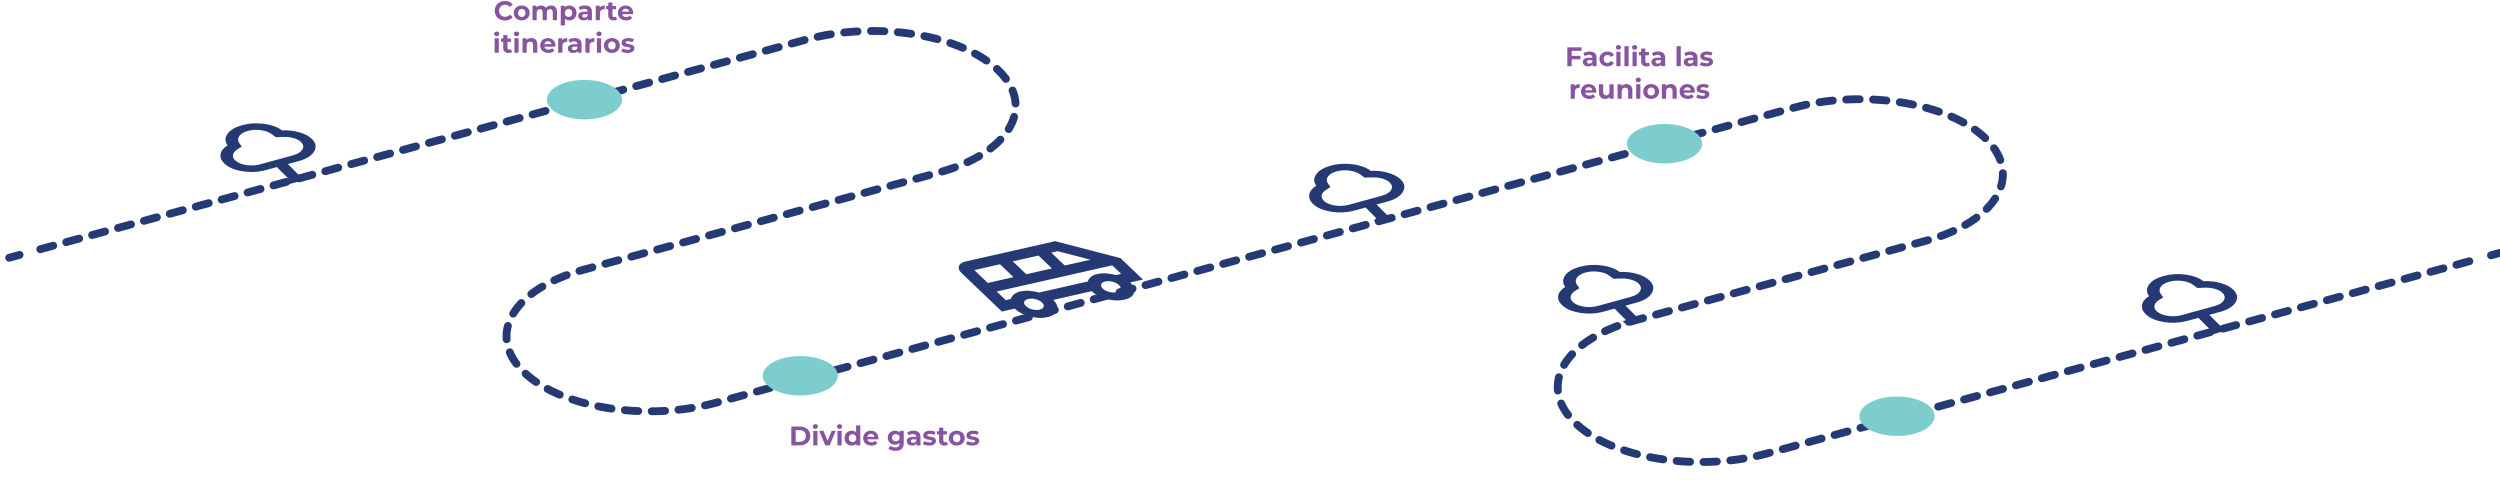 <svg width="2228" height="431" viewBox="0 0 2228 431" fill="none" xmlns="http://www.w3.org/2000/svg">
<g clip-path="url(#clip0_105_2659)">
<path d="M8.181 229.7L17.441 227.161" stroke="#253A74" stroke-width="7" stroke-linecap="round" stroke-linejoin="round"/>
<path d="M35.909 222.111L718.756 35.22C781.158 18.144 858.128 30.837 890.678 63.563C923.228 96.299 899.033 136.678 836.649 153.754L519.89 240.447C457.489 257.523 433.311 297.901 465.861 330.637C498.411 363.373 575.381 376.057 637.782 358.981L1598.59 96.016C1660.99 78.941 1737.96 91.633 1770.51 124.36C1803.06 157.087 1778.87 197.475 1716.48 214.55L1456.73 285.638C1394.33 302.714 1370.15 343.092 1402.7 375.828C1435.25 408.564 1512.22 421.248 1574.62 404.172L2210.75 230.074" stroke="#253A74" stroke-width="7" stroke-linecap="round" stroke-linejoin="round" stroke-dasharray="11.97 11.97"/>
<path d="M2219.96 227.544L2229.22 225.015" stroke="#253A74" stroke-width="7" stroke-linecap="round" stroke-linejoin="round"/>
<path d="M520.882 106.38C539.387 106.38 554.389 98.51 554.389 88.802C554.389 79.094 539.387 71.225 520.882 71.225C502.377 71.225 487.375 79.094 487.375 88.802C487.375 98.51 502.377 106.38 520.882 106.38Z" fill="#7ECDCE"/>
<path d="M1483.45 145.645C1501.95 145.645 1516.95 137.775 1516.95 128.067C1516.95 118.359 1501.95 110.489 1483.45 110.489C1464.94 110.489 1449.94 118.359 1449.94 128.067C1449.94 137.775 1464.94 145.645 1483.45 145.645Z" fill="#7ECDCE"/>
<path d="M713.221 352.47C731.726 352.47 746.728 344.6 746.728 334.892C746.728 325.184 731.726 317.314 713.221 317.314C694.715 317.314 679.714 325.184 679.714 334.892C679.714 344.6 694.715 352.47 713.221 352.47Z" fill="#7ECDCE"/>
<path d="M1690.58 388.54C1709.09 388.54 1724.09 380.67 1724.09 370.962C1724.09 361.254 1709.09 353.384 1690.58 353.384C1672.08 353.384 1657.08 361.254 1657.08 370.962C1657.08 380.67 1672.08 388.54 1690.58 388.54Z" fill="#7ECDCE"/>
<path d="M705.209 396.92V380.12H712.841C714.665 380.12 716.273 380.472 717.665 381.176C719.057 381.864 720.145 382.832 720.929 384.08C721.713 385.328 722.105 386.808 722.105 388.52C722.105 390.216 721.713 391.696 720.929 392.96C720.145 394.208 719.057 395.184 717.665 395.888C716.273 396.576 714.665 396.92 712.841 396.92H705.209ZM709.097 393.728H712.649C713.769 393.728 714.737 393.52 715.553 393.104C716.385 392.672 717.025 392.064 717.473 391.28C717.937 390.496 718.169 389.576 718.169 388.52C718.169 387.448 717.937 386.528 717.473 385.76C717.025 384.976 716.385 384.376 715.553 383.96C714.737 383.528 713.769 383.312 712.649 383.312H709.097V393.728ZM724.773 396.92V384.008H728.517V396.92H724.773ZM726.645 382.208C725.957 382.208 725.397 382.008 724.965 381.608C724.533 381.208 724.317 380.712 724.317 380.12C724.317 379.528 724.533 379.032 724.965 378.632C725.397 378.232 725.957 378.032 726.645 378.032C727.333 378.032 727.893 378.224 728.325 378.608C728.757 378.976 728.973 379.456 728.973 380.048C728.973 380.672 728.757 381.192 728.325 381.608C727.909 382.008 727.349 382.208 726.645 382.208ZM735.496 396.92L730.072 384.008H733.936L738.448 395.12H736.528L741.208 384.008H744.808L739.36 396.92H735.496ZM746.336 396.92V384.008H750.08V396.92H746.336ZM748.208 382.208C747.52 382.208 746.96 382.008 746.528 381.608C746.096 381.208 745.88 380.712 745.88 380.12C745.88 379.528 746.096 379.032 746.528 378.632C746.96 378.232 747.52 378.032 748.208 378.032C748.896 378.032 749.456 378.224 749.888 378.608C750.32 378.976 750.536 379.456 750.536 380.048C750.536 380.672 750.32 381.192 749.888 381.608C749.472 382.008 748.912 382.208 748.208 382.208ZM759.099 397.112C757.883 397.112 756.787 396.84 755.811 396.296C754.835 395.736 754.059 394.96 753.483 393.968C752.923 392.976 752.643 391.808 752.643 390.464C752.643 389.104 752.923 387.928 753.483 386.936C754.059 385.944 754.835 385.176 755.811 384.632C756.787 384.088 757.883 383.816 759.099 383.816C760.187 383.816 761.139 384.056 761.955 384.536C762.771 385.016 763.403 385.744 763.851 386.72C764.299 387.696 764.523 388.944 764.523 390.464C764.523 391.968 764.307 393.216 763.875 394.208C763.443 395.184 762.819 395.912 762.003 396.392C761.203 396.872 760.235 397.112 759.099 397.112ZM759.747 394.04C760.355 394.04 760.907 393.896 761.403 393.608C761.899 393.32 762.291 392.912 762.579 392.384C762.883 391.84 763.035 391.2 763.035 390.464C763.035 389.712 762.883 389.072 762.579 388.544C762.291 388.016 761.899 387.608 761.403 387.32C760.907 387.032 760.355 386.888 759.747 386.888C759.123 386.888 758.563 387.032 758.067 387.32C757.571 387.608 757.171 388.016 756.867 388.544C756.579 389.072 756.435 389.712 756.435 390.464C756.435 391.2 756.579 391.84 756.867 392.384C757.171 392.912 757.571 393.32 758.067 393.608C758.563 393.896 759.123 394.04 759.747 394.04ZM763.131 396.92V394.28L763.203 390.44L762.963 386.624V379.112H766.707V396.92H763.131ZM776.58 397.112C775.108 397.112 773.812 396.824 772.692 396.248C771.588 395.672 770.732 394.888 770.124 393.896C769.516 392.888 769.212 391.744 769.212 390.464C769.212 389.168 769.508 388.024 770.1 387.032C770.708 386.024 771.532 385.24 772.572 384.68C773.612 384.104 774.788 383.816 776.1 383.816C777.364 383.816 778.5 384.088 779.508 384.632C780.532 385.16 781.34 385.928 781.932 386.936C782.524 387.928 782.82 389.12 782.82 390.512C782.82 390.656 782.812 390.824 782.796 391.016C782.78 391.192 782.764 391.36 782.748 391.52H772.26V389.336H780.78L779.34 389.984C779.34 389.312 779.204 388.728 778.932 388.232C778.66 387.736 778.284 387.352 777.804 387.08C777.324 386.792 776.764 386.648 776.124 386.648C775.484 386.648 774.916 386.792 774.42 387.08C773.94 387.352 773.564 387.744 773.292 388.256C773.02 388.752 772.884 389.344 772.884 390.032V390.608C772.884 391.312 773.036 391.936 773.34 392.48C773.66 393.008 774.1 393.416 774.66 393.704C775.236 393.976 775.908 394.112 776.676 394.112C777.364 394.112 777.964 394.008 778.476 393.8C779.004 393.592 779.484 393.28 779.916 392.864L781.908 395.024C781.316 395.696 780.572 396.216 779.676 396.584C778.78 396.936 777.748 397.112 776.58 397.112ZM798.181 401.768C796.965 401.768 795.789 401.616 794.653 401.312C793.533 401.024 792.597 400.584 791.845 399.992L793.333 397.304C793.877 397.752 794.565 398.104 795.397 398.36C796.245 398.632 797.077 398.768 797.893 398.768C799.221 398.768 800.181 398.472 800.773 397.88C801.381 397.288 801.685 396.408 801.685 395.24V393.296L801.925 390.056L801.877 386.792V384.008H805.429V394.76C805.429 397.16 804.805 398.928 803.557 400.064C802.309 401.2 800.517 401.768 798.181 401.768ZM797.605 396.296C796.405 396.296 795.317 396.04 794.341 395.528C793.381 395 792.605 394.272 792.013 393.344C791.437 392.4 791.149 391.304 791.149 390.056C791.149 388.792 791.437 387.696 792.013 386.768C792.605 385.824 793.381 385.096 794.341 384.584C795.317 384.072 796.405 383.816 797.605 383.816C798.693 383.816 799.653 384.04 800.485 384.488C801.317 384.92 801.965 385.6 802.429 386.528C802.893 387.44 803.125 388.616 803.125 390.056C803.125 391.48 802.893 392.656 802.429 393.584C801.965 394.496 801.317 395.176 800.485 395.624C799.653 396.072 798.693 396.296 797.605 396.296ZM798.349 393.224C799.005 393.224 799.589 393.096 800.101 392.84C800.613 392.568 801.013 392.192 801.301 391.712C801.589 391.232 801.733 390.68 801.733 390.056C801.733 389.416 801.589 388.864 801.301 388.4C801.013 387.92 800.613 387.552 800.101 387.296C799.589 387.024 799.005 386.888 798.349 386.888C797.693 386.888 797.109 387.024 796.597 387.296C796.085 387.552 795.677 387.92 795.373 388.4C795.085 388.864 794.941 389.416 794.941 390.056C794.941 390.68 795.085 391.232 795.373 391.712C795.677 392.192 796.085 392.568 796.597 392.84C797.109 393.096 797.693 393.224 798.349 393.224ZM816.834 396.92V394.4L816.594 393.848V389.336C816.594 388.536 816.346 387.912 815.85 387.464C815.37 387.016 814.626 386.792 813.618 386.792C812.93 386.792 812.25 386.904 811.578 387.128C810.922 387.336 810.362 387.624 809.898 387.992L808.554 385.376C809.258 384.88 810.106 384.496 811.098 384.224C812.09 383.952 813.098 383.816 814.122 383.816C816.09 383.816 817.618 384.28 818.706 385.208C819.794 386.136 820.338 387.584 820.338 389.552V396.92H816.834ZM812.898 397.112C811.89 397.112 811.026 396.944 810.306 396.608C809.586 396.256 809.034 395.784 808.65 395.192C808.266 394.6 808.074 393.936 808.074 393.2C808.074 392.432 808.258 391.76 808.626 391.184C809.01 390.608 809.61 390.16 810.426 389.84C811.242 389.504 812.306 389.336 813.618 389.336H817.05V391.52H814.026C813.146 391.52 812.538 391.664 812.202 391.952C811.882 392.24 811.722 392.6 811.722 393.032C811.722 393.512 811.906 393.896 812.274 394.184C812.658 394.456 813.178 394.592 813.834 394.592C814.458 394.592 815.018 394.448 815.514 394.16C816.01 393.856 816.37 393.416 816.594 392.84L817.17 394.568C816.898 395.4 816.402 396.032 815.682 396.464C814.962 396.896 814.034 397.112 812.898 397.112ZM828.071 397.112C826.967 397.112 825.903 396.984 824.879 396.728C823.871 396.456 823.071 396.12 822.479 395.72L823.727 393.032C824.319 393.4 825.015 393.704 825.815 393.944C826.631 394.168 827.431 394.28 828.215 394.28C829.079 394.28 829.687 394.176 830.039 393.968C830.407 393.76 830.591 393.472 830.591 393.104C830.591 392.8 830.447 392.576 830.159 392.432C829.887 392.272 829.519 392.152 829.055 392.072C828.591 391.992 828.079 391.912 827.519 391.832C826.975 391.752 826.423 391.648 825.863 391.52C825.303 391.376 824.791 391.168 824.327 390.896C823.863 390.624 823.487 390.256 823.199 389.792C822.927 389.328 822.791 388.728 822.791 387.992C822.791 387.176 823.023 386.456 823.487 385.832C823.967 385.208 824.655 384.72 825.551 384.368C826.447 384 827.519 383.816 828.767 383.816C829.647 383.816 830.543 383.912 831.455 384.104C832.367 384.296 833.127 384.576 833.735 384.944L832.487 387.608C831.863 387.24 831.231 386.992 830.591 386.864C829.967 386.72 829.359 386.648 828.767 386.648C827.935 386.648 827.327 386.76 826.943 386.984C826.559 387.208 826.367 387.496 826.367 387.848C826.367 388.168 826.503 388.408 826.775 388.568C827.063 388.728 827.439 388.856 827.903 388.952C828.367 389.048 828.871 389.136 829.415 389.216C829.975 389.28 830.535 389.384 831.095 389.528C831.655 389.672 832.159 389.88 832.607 390.152C833.071 390.408 833.447 390.768 833.735 391.232C834.023 391.68 834.167 392.272 834.167 393.008C834.167 393.808 833.927 394.52 833.447 395.144C832.967 395.752 832.271 396.232 831.359 396.584C830.463 396.936 829.367 397.112 828.071 397.112ZM841.757 397.112C840.237 397.112 839.053 396.728 838.205 395.96C837.357 395.176 836.933 394.016 836.933 392.48V381.152H840.677V392.432C840.677 392.976 840.821 393.4 841.109 393.704C841.397 393.992 841.789 394.136 842.285 394.136C842.877 394.136 843.381 393.976 843.797 393.656L844.805 396.296C844.421 396.568 843.957 396.776 843.413 396.92C842.885 397.048 842.333 397.112 841.757 397.112ZM834.941 387.176V384.296H843.893V387.176H834.941ZM852.652 397.112C851.276 397.112 850.052 396.824 848.98 396.248C847.924 395.672 847.084 394.888 846.46 393.896C845.852 392.888 845.548 391.744 845.548 390.464C845.548 389.168 845.852 388.024 846.46 387.032C847.084 386.024 847.924 385.24 848.98 384.68C850.052 384.104 851.276 383.816 852.652 383.816C854.012 383.816 855.228 384.104 856.3 384.68C857.372 385.24 858.212 386.016 858.82 387.008C859.428 388 859.732 389.152 859.732 390.464C859.732 391.744 859.428 392.888 858.82 393.896C858.212 394.888 857.372 395.672 856.3 396.248C855.228 396.824 854.012 397.112 852.652 397.112ZM852.652 394.04C853.276 394.04 853.836 393.896 854.332 393.608C854.828 393.32 855.22 392.912 855.508 392.384C855.796 391.84 855.94 391.2 855.94 390.464C855.94 389.712 855.796 389.072 855.508 388.544C855.22 388.016 854.828 387.608 854.332 387.32C853.836 387.032 853.276 386.888 852.652 386.888C852.028 386.888 851.468 387.032 850.972 387.32C850.476 387.608 850.076 388.016 849.772 388.544C849.484 389.072 849.34 389.712 849.34 390.464C849.34 391.2 849.484 391.84 849.772 392.384C850.076 392.912 850.476 393.32 850.972 393.608C851.468 393.896 852.028 394.04 852.652 394.04ZM866.578 397.112C865.474 397.112 864.41 396.984 863.386 396.728C862.378 396.456 861.578 396.12 860.986 395.72L862.234 393.032C862.826 393.4 863.522 393.704 864.322 393.944C865.138 394.168 865.938 394.28 866.722 394.28C867.586 394.28 868.194 394.176 868.546 393.968C868.914 393.76 869.098 393.472 869.098 393.104C869.098 392.8 868.954 392.576 868.666 392.432C868.394 392.272 868.026 392.152 867.562 392.072C867.098 391.992 866.586 391.912 866.026 391.832C865.482 391.752 864.93 391.648 864.37 391.52C863.81 391.376 863.298 391.168 862.834 390.896C862.37 390.624 861.994 390.256 861.706 389.792C861.434 389.328 861.298 388.728 861.298 387.992C861.298 387.176 861.53 386.456 861.994 385.832C862.474 385.208 863.162 384.72 864.058 384.368C864.954 384 866.026 383.816 867.274 383.816C868.154 383.816 869.05 383.912 869.962 384.104C870.874 384.296 871.634 384.576 872.242 384.944L870.994 387.608C870.37 387.24 869.738 386.992 869.098 386.864C868.474 386.72 867.866 386.648 867.274 386.648C866.442 386.648 865.834 386.76 865.45 386.984C865.066 387.208 864.874 387.496 864.874 387.848C864.874 388.168 865.01 388.408 865.282 388.568C865.57 388.728 865.946 388.856 866.41 388.952C866.874 389.048 867.378 389.136 867.922 389.216C868.482 389.28 869.042 389.384 869.602 389.528C870.162 389.672 870.666 389.88 871.114 390.152C871.578 390.408 871.954 390.768 872.242 391.232C872.53 391.68 872.674 392.272 872.674 393.008C872.674 393.808 872.434 394.52 871.954 395.144C871.474 395.752 870.778 396.232 869.866 396.584C868.97 396.936 867.874 397.112 866.578 397.112Z" fill="#87549F"/>
<path d="M1400.37 49.76H1408.43V52.88H1400.37V49.76ZM1400.66 59H1396.77V42.2H1409.47V45.32H1400.66V59ZM1419.38 59V56.48L1419.14 55.928V51.416C1419.14 50.616 1418.89 49.992 1418.39 49.544C1417.91 49.096 1417.17 48.872 1416.16 48.872C1415.47 48.872 1414.79 48.984 1414.12 49.208C1413.47 49.416 1412.91 49.704 1412.44 50.072L1411.1 47.456C1411.8 46.96 1412.65 46.576 1413.64 46.304C1414.63 46.032 1415.64 45.896 1416.67 45.896C1418.63 45.896 1420.16 46.36 1421.25 47.288C1422.34 48.216 1422.88 49.664 1422.88 51.632V59H1419.38ZM1415.44 59.192C1414.43 59.192 1413.57 59.024 1412.85 58.688C1412.13 58.336 1411.58 57.864 1411.19 57.272C1410.81 56.68 1410.62 56.016 1410.62 55.28C1410.62 54.512 1410.8 53.84 1411.17 53.264C1411.55 52.688 1412.15 52.24 1412.97 51.92C1413.79 51.584 1414.85 51.416 1416.16 51.416H1419.59V53.6H1416.57C1415.69 53.6 1415.08 53.744 1414.75 54.032C1414.43 54.32 1414.27 54.68 1414.27 55.112C1414.27 55.592 1414.45 55.976 1414.82 56.264C1415.2 56.536 1415.72 56.672 1416.38 56.672C1417 56.672 1417.56 56.528 1418.06 56.24C1418.55 55.936 1418.91 55.496 1419.14 54.92L1419.71 56.648C1419.44 57.48 1418.95 58.112 1418.23 58.544C1417.51 58.976 1416.58 59.192 1415.44 59.192ZM1432.6 59.192C1431.21 59.192 1429.97 58.912 1428.88 58.352C1427.8 57.776 1426.94 56.984 1426.32 55.976C1425.71 54.968 1425.4 53.824 1425.4 52.544C1425.4 51.248 1425.71 50.104 1426.32 49.112C1426.94 48.104 1427.8 47.32 1428.88 46.76C1429.97 46.184 1431.21 45.896 1432.6 45.896C1433.96 45.896 1435.15 46.184 1436.16 46.76C1437.16 47.32 1437.91 48.128 1438.39 49.184L1435.48 50.744C1435.15 50.136 1434.72 49.688 1434.21 49.4C1433.72 49.112 1433.17 48.968 1432.58 48.968C1431.94 48.968 1431.36 49.112 1430.85 49.4C1430.34 49.688 1429.93 50.096 1429.63 50.624C1429.34 51.152 1429.2 51.792 1429.2 52.544C1429.2 53.296 1429.34 53.936 1429.63 54.464C1429.93 54.992 1430.34 55.4 1430.85 55.688C1431.36 55.976 1431.94 56.12 1432.58 56.12C1433.17 56.12 1433.72 55.984 1434.21 55.712C1434.72 55.424 1435.15 54.968 1435.48 54.344L1438.39 55.928C1437.91 56.968 1437.16 57.776 1436.16 58.352C1435.15 58.912 1433.96 59.192 1432.6 59.192ZM1440.47 59V46.088H1444.22V59H1440.47ZM1442.35 44.288C1441.66 44.288 1441.1 44.088 1440.67 43.688C1440.23 43.288 1440.02 42.792 1440.02 42.2C1440.02 41.608 1440.23 41.112 1440.67 40.712C1441.1 40.312 1441.66 40.112 1442.35 40.112C1443.03 40.112 1443.59 40.304 1444.03 40.688C1444.46 41.056 1444.67 41.536 1444.67 42.128C1444.67 42.752 1444.46 43.272 1444.03 43.688C1443.61 44.088 1443.05 44.288 1442.35 44.288ZM1447.69 59V41.192H1451.44V59H1447.69ZM1454.91 59V46.088H1458.66V59H1454.91ZM1456.78 44.288C1456.1 44.288 1455.54 44.088 1455.1 43.688C1454.67 43.288 1454.46 42.792 1454.46 42.2C1454.46 41.608 1454.67 41.112 1455.1 40.712C1455.54 40.312 1456.1 40.112 1456.78 40.112C1457.47 40.112 1458.03 40.304 1458.46 40.688C1458.9 41.056 1459.11 41.536 1459.11 42.128C1459.11 42.752 1458.9 43.272 1458.46 43.688C1458.05 44.088 1457.49 44.288 1456.78 44.288ZM1467.41 59.192C1465.89 59.192 1464.71 58.808 1463.86 58.04C1463.01 57.256 1462.59 56.096 1462.59 54.56V43.232H1466.33V54.512C1466.33 55.056 1466.47 55.48 1466.76 55.784C1467.05 56.072 1467.44 56.216 1467.94 56.216C1468.53 56.216 1469.03 56.056 1469.45 55.736L1470.46 58.376C1470.07 58.648 1469.61 58.856 1469.07 59C1468.54 59.128 1467.99 59.192 1467.41 59.192ZM1460.59 49.256V46.376H1469.55V49.256H1460.59ZM1480.48 59V56.48L1480.24 55.928V51.416C1480.24 50.616 1479.99 49.992 1479.5 49.544C1479.02 49.096 1478.27 48.872 1477.26 48.872C1476.58 48.872 1475.9 48.984 1475.22 49.208C1474.57 49.416 1474.01 49.704 1473.54 50.072L1472.2 47.456C1472.9 46.96 1473.75 46.576 1474.74 46.304C1475.74 46.032 1476.74 45.896 1477.77 45.896C1479.74 45.896 1481.26 46.36 1482.35 47.288C1483.44 48.216 1483.98 49.664 1483.98 51.632V59H1480.48ZM1476.54 59.192C1475.54 59.192 1474.67 59.024 1473.95 58.688C1473.23 58.336 1472.68 57.864 1472.3 57.272C1471.91 56.68 1471.72 56.016 1471.72 55.28C1471.72 54.512 1471.9 53.84 1472.27 53.264C1472.66 52.688 1473.26 52.24 1474.07 51.92C1474.89 51.584 1475.95 51.416 1477.26 51.416H1480.7V53.6H1477.67C1476.79 53.6 1476.18 53.744 1475.85 54.032C1475.53 54.32 1475.37 54.68 1475.37 55.112C1475.37 55.592 1475.55 55.976 1475.92 56.264C1476.3 56.536 1476.82 56.672 1477.48 56.672C1478.1 56.672 1478.66 56.528 1479.16 56.24C1479.66 55.936 1480.02 55.496 1480.24 54.92L1480.82 56.648C1480.54 57.48 1480.05 58.112 1479.33 58.544C1478.61 58.976 1477.68 59.192 1476.54 59.192ZM1494.17 59V41.192H1497.91V59H1494.17ZM1509.31 59V56.48L1509.07 55.928V51.416C1509.07 50.616 1508.82 49.992 1508.32 49.544C1507.84 49.096 1507.1 48.872 1506.09 48.872C1505.4 48.872 1504.72 48.984 1504.05 49.208C1503.4 49.416 1502.84 49.704 1502.37 50.072L1501.03 47.456C1501.73 46.96 1502.58 46.576 1503.57 46.304C1504.56 46.032 1505.57 45.896 1506.6 45.896C1508.56 45.896 1510.09 46.36 1511.18 47.288C1512.27 48.216 1512.81 49.664 1512.81 51.632V59H1509.31ZM1505.37 59.192C1504.36 59.192 1503.5 59.024 1502.78 58.688C1502.06 58.336 1501.51 57.864 1501.12 57.272C1500.74 56.68 1500.55 56.016 1500.55 55.28C1500.55 54.512 1500.73 53.84 1501.1 53.264C1501.48 52.688 1502.08 52.24 1502.9 51.92C1503.72 51.584 1504.78 51.416 1506.09 51.416H1509.52V53.6H1506.5C1505.62 53.6 1505.01 53.744 1504.68 54.032C1504.36 54.32 1504.2 54.68 1504.2 55.112C1504.2 55.592 1504.38 55.976 1504.75 56.264C1505.13 56.536 1505.65 56.672 1506.31 56.672C1506.93 56.672 1507.49 56.528 1507.99 56.24C1508.48 55.936 1508.84 55.496 1509.07 54.92L1509.64 56.648C1509.37 57.48 1508.88 58.112 1508.16 58.544C1507.44 58.976 1506.51 59.192 1505.37 59.192ZM1520.54 59.192C1519.44 59.192 1518.38 59.064 1517.35 58.808C1516.34 58.536 1515.54 58.2 1514.95 57.8L1516.2 55.112C1516.79 55.48 1517.49 55.784 1518.29 56.024C1519.1 56.248 1519.9 56.36 1520.69 56.36C1521.55 56.36 1522.16 56.256 1522.51 56.048C1522.88 55.84 1523.06 55.552 1523.06 55.184C1523.06 54.88 1522.92 54.656 1522.63 54.512C1522.36 54.352 1521.99 54.232 1521.53 54.152C1521.06 54.072 1520.55 53.992 1519.99 53.912C1519.45 53.832 1518.9 53.728 1518.34 53.6C1517.78 53.456 1517.26 53.248 1516.8 52.976C1516.34 52.704 1515.96 52.336 1515.67 51.872C1515.4 51.408 1515.26 50.808 1515.26 50.072C1515.26 49.256 1515.5 48.536 1515.96 47.912C1516.44 47.288 1517.13 46.8 1518.02 46.448C1518.92 46.08 1519.99 45.896 1521.24 45.896C1522.12 45.896 1523.02 45.992 1523.93 46.184C1524.84 46.376 1525.6 46.656 1526.21 47.024L1524.96 49.688C1524.34 49.32 1523.7 49.072 1523.06 48.944C1522.44 48.8 1521.83 48.728 1521.24 48.728C1520.41 48.728 1519.8 48.84 1519.42 49.064C1519.03 49.288 1518.84 49.576 1518.84 49.928C1518.84 50.248 1518.98 50.488 1519.25 50.648C1519.54 50.808 1519.91 50.936 1520.38 51.032C1520.84 51.128 1521.34 51.216 1521.89 51.296C1522.45 51.36 1523.01 51.464 1523.57 51.608C1524.13 51.752 1524.63 51.96 1525.08 52.232C1525.54 52.488 1525.92 52.848 1526.21 53.312C1526.5 53.76 1526.64 54.352 1526.64 55.088C1526.64 55.888 1526.4 56.6 1525.92 57.224C1525.44 57.832 1524.74 58.312 1523.83 58.664C1522.94 59.016 1521.84 59.192 1520.54 59.192ZM1399.79 88V75.088H1403.36V78.736L1402.86 77.68C1403.24 76.768 1403.86 76.08 1404.71 75.616C1405.55 75.136 1406.59 74.896 1407.8 74.896V78.352C1407.64 78.336 1407.5 78.328 1407.37 78.328C1407.24 78.312 1407.11 78.304 1406.96 78.304C1405.94 78.304 1405.11 78.6 1404.47 79.192C1403.84 79.768 1403.53 80.672 1403.53 81.904V88H1399.79ZM1416.34 88.192C1414.87 88.192 1413.58 87.904 1412.46 87.328C1411.35 86.752 1410.5 85.968 1409.89 84.976C1409.28 83.968 1408.98 82.824 1408.98 81.544C1408.98 80.248 1409.27 79.104 1409.86 78.112C1410.47 77.104 1411.3 76.32 1412.34 75.76C1413.38 75.184 1414.55 74.896 1415.86 74.896C1417.13 74.896 1418.26 75.168 1419.27 75.712C1420.3 76.24 1421.1 77.008 1421.7 78.016C1422.29 79.008 1422.58 80.2 1422.58 81.592C1422.58 81.736 1422.58 81.904 1422.56 82.096C1422.54 82.272 1422.53 82.44 1422.51 82.6H1412.02V80.416H1420.54L1419.1 81.064C1419.1 80.392 1418.97 79.808 1418.7 79.312C1418.42 78.816 1418.05 78.432 1417.57 78.16C1417.09 77.872 1416.53 77.728 1415.89 77.728C1415.25 77.728 1414.68 77.872 1414.18 78.16C1413.7 78.432 1413.33 78.824 1413.06 79.336C1412.78 79.832 1412.65 80.424 1412.65 81.112V81.688C1412.65 82.392 1412.8 83.016 1413.1 83.56C1413.42 84.088 1413.86 84.496 1414.42 84.784C1415 85.056 1415.67 85.192 1416.44 85.192C1417.13 85.192 1417.73 85.088 1418.24 84.88C1418.77 84.672 1419.25 84.36 1419.68 83.944L1421.67 86.104C1421.08 86.776 1420.34 87.296 1419.44 87.664C1418.54 88.016 1417.51 88.192 1416.34 88.192ZM1430.52 88.192C1429.45 88.192 1428.49 87.984 1427.64 87.568C1426.81 87.152 1426.16 86.52 1425.7 85.672C1425.24 84.808 1425 83.712 1425 82.384V75.088H1428.75V81.832C1428.75 82.904 1428.97 83.696 1429.42 84.208C1429.88 84.704 1430.53 84.952 1431.36 84.952C1431.94 84.952 1432.45 84.832 1432.9 84.592C1433.35 84.336 1433.7 83.952 1433.96 83.44C1434.21 82.912 1434.34 82.256 1434.34 81.472V75.088H1438.08V88H1434.53V84.448L1435.18 85.48C1434.75 86.376 1434.11 87.056 1433.26 87.52C1432.43 87.968 1431.52 88.192 1430.52 88.192ZM1449.4 74.896C1450.42 74.896 1451.34 75.104 1452.14 75.52C1452.95 75.92 1453.59 76.544 1454.06 77.392C1454.52 78.224 1454.75 79.296 1454.75 80.608V88H1451.01V81.184C1451.01 80.144 1450.78 79.376 1450.31 78.88C1449.86 78.384 1449.22 78.136 1448.39 78.136C1447.8 78.136 1447.26 78.264 1446.78 78.52C1446.32 78.76 1445.95 79.136 1445.68 79.648C1445.42 80.16 1445.3 80.816 1445.3 81.616V88H1441.55V75.088H1445.13V78.664L1444.46 77.584C1444.92 76.72 1445.58 76.056 1446.45 75.592C1447.31 75.128 1448.3 74.896 1449.4 74.896ZM1458.15 88V75.088H1461.89V88H1458.15ZM1460.02 73.288C1459.33 73.288 1458.77 73.088 1458.34 72.688C1457.91 72.288 1457.69 71.792 1457.69 71.2C1457.69 70.608 1457.91 70.112 1458.34 69.712C1458.77 69.312 1459.33 69.112 1460.02 69.112C1460.71 69.112 1461.27 69.304 1461.7 69.688C1462.13 70.056 1462.35 70.536 1462.35 71.128C1462.35 71.752 1462.13 72.272 1461.7 72.688C1461.28 73.088 1460.72 73.288 1460.02 73.288ZM1471.51 88.192C1470.13 88.192 1468.91 87.904 1467.84 87.328C1466.78 86.752 1465.94 85.968 1465.32 84.976C1464.71 83.968 1464.4 82.824 1464.4 81.544C1464.4 80.248 1464.71 79.104 1465.32 78.112C1465.94 77.104 1466.78 76.32 1467.84 75.76C1468.91 75.184 1470.13 74.896 1471.51 74.896C1472.87 74.896 1474.08 75.184 1475.16 75.76C1476.23 76.32 1477.07 77.096 1477.68 78.088C1478.28 79.08 1478.59 80.232 1478.59 81.544C1478.59 82.824 1478.28 83.968 1477.68 84.976C1477.07 85.968 1476.23 86.752 1475.16 87.328C1474.08 87.904 1472.87 88.192 1471.51 88.192ZM1471.51 85.12C1472.13 85.12 1472.69 84.976 1473.19 84.688C1473.68 84.4 1474.08 83.992 1474.36 83.464C1474.65 82.92 1474.8 82.28 1474.8 81.544C1474.8 80.792 1474.65 80.152 1474.36 79.624C1474.08 79.096 1473.68 78.688 1473.19 78.4C1472.69 78.112 1472.13 77.968 1471.51 77.968C1470.88 77.968 1470.32 78.112 1469.83 78.4C1469.33 78.688 1468.93 79.096 1468.63 79.624C1468.34 80.152 1468.2 80.792 1468.2 81.544C1468.2 82.28 1468.34 82.92 1468.63 83.464C1468.93 83.992 1469.33 84.4 1469.83 84.688C1470.32 84.976 1470.88 85.12 1471.51 85.12ZM1488.94 74.896C1489.96 74.896 1490.88 75.104 1491.68 75.52C1492.49 75.92 1493.13 76.544 1493.6 77.392C1494.06 78.224 1494.29 79.296 1494.29 80.608V88H1490.55V81.184C1490.55 80.144 1490.32 79.376 1489.85 78.88C1489.4 78.384 1488.76 78.136 1487.93 78.136C1487.34 78.136 1486.8 78.264 1486.32 78.52C1485.86 78.76 1485.49 79.136 1485.22 79.648C1484.96 80.16 1484.84 80.816 1484.84 81.616V88H1481.09V75.088H1484.67V78.664L1484 77.584C1484.46 76.72 1485.12 76.056 1485.99 75.592C1486.85 75.128 1487.84 74.896 1488.94 74.896ZM1504.19 88.192C1502.71 88.192 1501.42 87.904 1500.3 87.328C1499.19 86.752 1498.34 85.968 1497.73 84.976C1497.12 83.968 1496.82 82.824 1496.82 81.544C1496.82 80.248 1497.11 79.104 1497.71 78.112C1498.31 77.104 1499.14 76.32 1500.18 75.76C1501.22 75.184 1502.39 74.896 1503.71 74.896C1504.97 74.896 1506.11 75.168 1507.11 75.712C1508.14 76.24 1508.95 77.008 1509.54 78.016C1510.13 79.008 1510.43 80.2 1510.43 81.592C1510.43 81.736 1510.42 81.904 1510.4 82.096C1510.39 82.272 1510.37 82.44 1510.35 82.6H1499.87V80.416H1508.39L1506.95 81.064C1506.95 80.392 1506.81 79.808 1506.54 79.312C1506.27 78.816 1505.89 78.432 1505.41 78.16C1504.93 77.872 1504.37 77.728 1503.73 77.728C1503.09 77.728 1502.52 77.872 1502.03 78.16C1501.55 78.432 1501.17 78.824 1500.9 79.336C1500.63 79.832 1500.49 80.424 1500.49 81.112V81.688C1500.49 82.392 1500.64 83.016 1500.95 83.56C1501.27 84.088 1501.71 84.496 1502.27 84.784C1502.84 85.056 1503.51 85.192 1504.28 85.192C1504.97 85.192 1505.57 85.088 1506.08 84.88C1506.61 84.672 1507.09 84.36 1507.52 83.944L1509.51 86.104C1508.92 86.776 1508.18 87.296 1507.28 87.664C1506.39 88.016 1505.35 88.192 1504.19 88.192ZM1517.26 88.192C1516.16 88.192 1515.1 88.064 1514.07 87.808C1513.06 87.536 1512.26 87.2 1511.67 86.8L1512.92 84.112C1513.51 84.48 1514.21 84.784 1515.01 85.024C1515.82 85.248 1516.62 85.36 1517.41 85.36C1518.27 85.36 1518.88 85.256 1519.23 85.048C1519.6 84.84 1519.78 84.552 1519.78 84.184C1519.78 83.88 1519.64 83.656 1519.35 83.512C1519.08 83.352 1518.71 83.232 1518.25 83.152C1517.78 83.072 1517.27 82.992 1516.71 82.912C1516.17 82.832 1515.62 82.728 1515.06 82.6C1514.5 82.456 1513.98 82.248 1513.52 81.976C1513.06 81.704 1512.68 81.336 1512.39 80.872C1512.12 80.408 1511.98 79.808 1511.98 79.072C1511.98 78.256 1512.22 77.536 1512.68 76.912C1513.16 76.288 1513.85 75.8 1514.74 75.448C1515.64 75.08 1516.71 74.896 1517.96 74.896C1518.84 74.896 1519.74 74.992 1520.65 75.184C1521.56 75.376 1522.32 75.656 1522.93 76.024L1521.68 78.688C1521.06 78.32 1520.42 78.072 1519.78 77.944C1519.16 77.8 1518.55 77.728 1517.96 77.728C1517.13 77.728 1516.52 77.84 1516.14 78.064C1515.75 78.288 1515.56 78.576 1515.56 78.928C1515.56 79.248 1515.7 79.488 1515.97 79.648C1516.26 79.808 1516.63 79.936 1517.1 80.032C1517.56 80.128 1518.06 80.216 1518.61 80.296C1519.17 80.36 1519.73 80.464 1520.29 80.608C1520.85 80.752 1521.35 80.96 1521.8 81.232C1522.26 81.488 1522.64 81.848 1522.93 82.312C1523.22 82.76 1523.36 83.352 1523.36 84.088C1523.36 84.888 1523.12 85.6 1522.64 86.224C1522.16 86.832 1521.46 87.312 1520.55 87.664C1519.66 88.016 1518.56 88.192 1517.26 88.192Z" fill="#87549F"/>
<mask id="mask0_105_2659" style="mask-type:alpha" maskUnits="userSpaceOnUse" x="827" y="189" width="226" height="119">
<rect x="0.869" y="0.243" width="132.609" height="123.225" transform="matrix(0.993 -0.224 0.746 0.71 826.927 219.241)" fill="#FEFEFE" stroke="#253A74"/>
</mask>
<g mask="url(#mask0_105_2659)">
<path d="M904.305 275.064L904.296 275.055L904.283 275.058L892.865 277.646L856.912 243.291C854.718 241.193 853.956 239.145 854.629 237.144C855.302 235.143 857.209 233.787 860.349 233.076L940.364 214.943L998.619 230.077L1018.58 249.155L1007.17 251.743L1007.15 251.746L1007.16 251.755C1010.49 254.934 1011.65 258.014 1010.65 260.994C1009.65 263.975 1006.77 266.005 1002.01 267.084C997.245 268.162 992.035 267.966 986.374 266.496C980.713 265.025 976.22 262.7 972.893 259.521L972.884 259.512L972.871 259.515L938.577 267.287L938.565 267.289L938.574 267.298C941.901 270.478 943.064 273.557 942.061 276.538C941.058 279.519 938.178 281.548 933.417 282.627C928.657 283.706 923.447 283.51 917.786 282.039C912.126 280.568 907.632 278.244 904.305 275.064ZM948.894 236.617L948.903 236.626L948.916 236.623L971.778 231.442L971.81 231.435L971.771 231.425L942.636 223.856L942.637 223.853L942.626 223.855L936.91 225.151L936.898 225.154L936.907 225.162L948.894 236.617ZM914.6 244.389L914.609 244.398L914.622 244.395L937.484 239.214L937.497 239.211L937.487 239.202L925.5 227.747L925.491 227.739L925.479 227.741L902.616 232.922L902.604 232.925L902.613 232.934L914.6 244.389ZM880.306 252.161L880.315 252.169L880.328 252.167L903.19 246.986L903.203 246.983L903.194 246.974L891.206 235.519L891.197 235.51L891.185 235.513L868.322 240.694L868.31 240.697L868.319 240.706L880.306 252.161ZM896.289 267.434L896.298 267.442L896.311 267.44L900.883 266.403L900.887 266.407L900.889 266.399C901.31 264.887 902.201 263.544 903.563 262.37C904.925 261.196 906.891 260.318 909.462 259.736C912.032 259.153 914.73 258.974 917.556 259.199C920.383 259.424 923.204 259.926 926.021 260.704L926.02 260.707L926.032 260.704L969.471 250.86L969.475 250.863L969.477 250.855C969.897 249.344 970.789 248.001 972.151 246.827C973.513 245.653 975.479 244.775 978.05 244.192C980.62 243.61 983.318 243.431 986.144 243.656C988.971 243.881 991.792 244.382 994.608 245.16L994.608 245.163L994.62 245.161L999.192 244.124L999.205 244.122L999.195 244.113L991.204 236.476L991.195 236.467L991.182 236.47L888.301 259.785L888.288 259.788L888.298 259.797L896.289 267.434ZM926.444 275.963C928.447 275.509 929.657 274.663 930.074 273.425C930.49 272.187 929.998 270.898 928.597 269.559C927.196 268.221 925.319 267.245 922.968 266.635C920.617 266.024 918.439 265.946 916.436 266.4C914.432 266.854 913.222 267.7 912.806 268.938C912.389 270.176 912.882 271.464 914.283 272.803C915.684 274.142 917.56 275.117 919.912 275.728C922.263 276.339 924.44 276.417 926.444 275.963ZM995.031 260.42C997.035 259.965 998.245 259.119 998.662 257.882C999.078 256.644 998.586 255.355 997.184 254.016C995.783 252.677 993.907 251.702 991.556 251.091C989.205 250.48 987.027 250.402 985.024 250.856C983.02 251.31 981.81 252.156 981.393 253.394C980.977 254.632 981.469 255.921 982.871 257.26C984.272 258.599 986.148 259.574 988.499 260.184C990.85 260.795 993.028 260.874 995.031 260.42Z" fill="#253A74" stroke="#253A74" stroke-width="0.025"/>
</g>
<path d="M266.842 156.498L269.913 155.656L273.877 159.632L257.978 163.991L254.014 160.015L257.035 159.187L257.047 159.184L257.038 159.175L246.783 148.888L246.774 148.879L246.762 148.882L236.955 151.571C230.173 153.431 223.144 153.762 215.866 152.566C208.589 151.37 203.181 148.995 199.638 145.441C197.077 142.871 196.065 140.136 196.604 137.234C197.143 134.331 199.209 131.76 202.801 129.521L202.817 129.53L202.803 129.511C200.336 126.098 200.331 122.677 202.79 119.248C205.249 115.819 209.583 113.253 215.792 111.551C222.002 109.848 228.493 109.446 235.265 110.344C242.037 111.242 247.391 113.197 251.327 116.207L251.314 116.213L251.343 116.212C256.9 115.943 262.105 116.521 266.957 117.945C271.808 119.369 275.514 121.366 278.075 123.935C281.618 127.489 282.251 131.174 279.97 134.991C277.69 138.807 273.159 141.645 266.378 143.504L256.57 146.193L256.558 146.197L256.567 146.206L266.821 156.493L266.83 156.502L266.842 156.498ZM242.181 119.53L242.181 119.53C239.764 117.732 236.533 116.556 232.489 115.999C228.444 115.442 224.582 115.668 220.902 116.677C217.222 117.686 214.664 119.22 213.228 121.279C211.792 123.339 211.79 125.402 213.225 127.469L213.225 127.469L215.433 130.622L211.444 133.188C209.343 134.528 208.096 136.072 207.702 137.819C207.308 139.566 207.881 141.212 209.421 142.758C211.561 144.905 214.813 146.336 219.172 147.053C223.532 147.769 227.756 147.567 231.845 146.446L261.268 138.379C265.357 137.258 268.084 135.554 269.451 133.268C270.817 130.981 270.432 128.764 268.292 126.618C266.751 125.072 264.499 123.885 261.539 123.058C258.579 122.231 255.45 121.887 252.152 122.026L245.858 122.281L242.181 119.53Z" fill="#253A74" stroke="#253A74" stroke-width="0.025"/>
<path d="M1237.1 192.551L1240.17 191.709L1244.13 195.685L1228.24 200.044L1224.27 196.068L1227.29 195.24L1227.3 195.237L1227.3 195.228L1217.04 184.941L1217.03 184.932L1217.02 184.935L1207.21 187.624C1200.43 189.483 1193.4 189.815 1186.12 188.619C1178.85 187.423 1173.44 185.047 1169.9 181.493C1167.33 178.924 1166.32 176.189 1166.86 173.286C1167.4 170.384 1169.47 167.813 1173.06 165.573L1173.07 165.583L1173.06 165.564C1170.59 162.151 1170.59 158.73 1173.05 155.301C1175.51 151.872 1179.84 149.306 1186.05 147.604C1192.26 145.901 1198.75 145.499 1205.52 146.397C1212.3 147.295 1217.65 149.25 1221.59 152.26L1221.57 152.266L1221.6 152.265C1227.16 151.996 1232.36 152.574 1237.21 153.998C1242.07 155.422 1245.77 157.419 1248.33 159.988C1251.88 163.542 1252.51 167.227 1250.23 171.043C1247.95 174.86 1243.42 177.698 1236.64 179.557L1226.83 182.246L1226.82 182.249L1226.82 182.258L1237.08 192.545L1237.09 192.554L1237.1 192.551ZM1212.44 155.582L1212.44 155.582C1210.02 153.785 1206.79 152.608 1202.75 152.051C1198.7 151.494 1194.84 151.72 1191.16 152.729C1187.48 153.738 1184.92 155.272 1183.49 157.332C1182.05 159.392 1182.05 161.455 1183.48 163.521L1183.48 163.521L1185.69 166.675L1181.7 169.24C1179.6 170.581 1178.35 172.124 1177.96 173.871C1177.57 175.618 1178.14 177.265 1179.68 178.811C1181.82 180.957 1185.07 182.389 1189.43 183.105C1193.79 183.822 1198.01 183.619 1202.1 182.498L1231.53 174.431C1235.61 173.31 1238.34 171.607 1239.71 169.32C1241.07 167.034 1240.69 164.817 1238.55 162.67C1237.01 161.125 1234.76 159.938 1231.8 159.111C1228.84 158.283 1225.71 157.94 1222.41 158.079L1216.12 158.333L1212.44 155.582Z" fill="#253A74" stroke="#253A74" stroke-width="0.025"/>
<path d="M1458.96 282.684L1462.03 281.842L1466 285.818L1450.1 290.177L1446.13 286.201L1449.16 285.373L1449.17 285.369L1449.16 285.361L1438.9 275.073L1438.89 275.065L1438.88 275.068L1429.08 277.757C1422.29 279.616 1415.26 279.948 1407.99 278.752C1400.71 277.556 1395.3 275.18 1391.76 271.626C1389.2 269.057 1388.19 266.321 1388.72 263.419C1389.26 260.517 1391.33 257.946 1394.92 255.706L1394.94 255.716L1394.92 255.697C1392.46 252.284 1392.45 248.863 1394.91 245.434C1397.37 242.005 1401.7 239.439 1407.91 237.736C1414.12 236.034 1420.61 235.632 1427.39 236.53C1434.16 237.428 1439.51 239.383 1443.45 242.393L1443.43 242.399L1443.46 242.397C1449.02 242.129 1454.23 242.706 1459.08 244.131C1463.93 245.555 1467.63 247.552 1470.2 250.121C1473.74 253.675 1474.37 257.36 1472.09 261.176C1469.81 264.993 1465.28 267.831 1458.5 269.69L1448.69 272.379L1448.68 272.382L1448.69 272.391L1458.94 282.678L1458.95 282.687L1458.96 282.684ZM1434.3 245.715L1434.3 245.715C1431.88 243.918 1428.65 242.741 1424.61 242.184C1420.56 241.627 1416.7 241.853 1413.02 242.862C1409.34 243.871 1406.78 245.405 1405.35 247.465C1403.91 249.525 1403.91 251.588 1405.35 253.654L1405.35 253.654L1407.55 256.808L1403.56 259.373C1401.46 260.714 1400.22 262.257 1399.82 264.004C1399.43 265.751 1400 267.398 1401.54 268.944C1403.68 271.09 1406.93 272.522 1411.29 273.238C1415.65 273.955 1419.88 273.752 1423.97 272.631L1453.39 264.564C1457.48 263.443 1460.21 261.74 1461.57 259.453C1462.94 257.167 1462.55 254.95 1460.41 252.803C1458.87 251.257 1456.62 250.071 1453.66 249.244C1450.7 248.416 1447.57 248.073 1444.27 248.212L1437.98 248.466L1434.3 245.715Z" fill="#253A74" stroke="#253A74" stroke-width="0.025"/>
<path d="M1979.25 290.878L1982.32 290.036L1986.28 294.012L1970.38 298.371L1966.42 294.395L1969.44 293.567L1969.45 293.564L1969.44 293.555L1959.19 283.268L1959.18 283.259L1959.17 283.262L1949.36 285.951C1942.58 287.811 1935.55 288.142 1928.27 286.946C1920.99 285.75 1915.58 283.375 1912.04 279.82C1909.48 277.251 1908.47 274.516 1909.01 271.614C1909.55 268.711 1911.61 266.14 1915.21 263.9L1915.22 263.91L1915.21 263.891C1912.74 260.478 1912.73 257.057 1915.19 253.628C1917.65 250.199 1921.99 247.633 1928.2 245.931C1934.41 244.228 1940.9 243.826 1947.67 244.724C1954.44 245.622 1959.79 247.577 1963.73 250.587L1963.72 250.593L1963.75 250.592C1969.3 250.323 1974.51 250.901 1979.36 252.325C1984.21 253.749 1987.92 255.746 1990.48 258.315C1994.02 261.869 1994.65 265.554 1992.37 269.371C1990.09 273.187 1985.56 276.025 1978.78 277.884L1968.97 280.573L1968.96 280.577L1968.97 280.585L1979.23 290.873L1979.23 290.881L1979.25 290.878ZM1954.58 253.909L1954.58 253.909C1952.17 252.112 1948.94 250.936 1944.89 250.379C1940.85 249.821 1936.99 250.048 1933.31 251.057C1929.63 252.065 1927.07 253.6 1925.63 255.659C1924.2 257.719 1924.19 259.782 1925.63 261.848L1925.63 261.848L1927.84 265.002L1923.85 267.568C1921.75 268.908 1920.5 270.452 1920.11 272.199C1919.71 273.946 1920.28 275.592 1921.83 277.138C1923.97 279.285 1927.22 280.716 1931.58 281.432C1935.94 282.149 1940.16 281.946 1944.25 280.825L1973.67 272.758C1977.76 271.637 1980.49 269.934 1981.85 267.648C1983.22 265.361 1982.84 263.144 1980.7 260.998C1979.15 259.452 1976.9 258.265 1973.94 257.438C1970.98 256.611 1967.85 256.267 1964.56 256.406L1958.26 256.66L1954.58 253.909Z" fill="#253A74" stroke="#253A74" stroke-width="0.025"/>
<path d="M449.989 18.288C448.693 18.288 447.485 18.08 446.365 17.664C445.261 17.232 444.301 16.624 443.485 15.84C442.669 15.056 442.029 14.136 441.565 13.08C441.117 12.024 440.893 10.864 440.893 9.6C440.893 8.336 441.117 7.176 441.565 6.12C442.029 5.064 442.669 4.144 443.485 3.36C444.317 2.576 445.285 1.976 446.389 1.56C447.493 1.128 448.701 0.912 450.013 0.912C451.469 0.912 452.781 1.168 453.949 1.68C455.133 2.176 456.125 2.912 456.925 3.888L454.429 6.192C453.853 5.536 453.213 5.048 452.509 4.728C451.805 4.392 451.037 4.224 450.205 4.224C449.421 4.224 448.701 4.352 448.045 4.608C447.389 4.864 446.821 5.232 446.341 5.712C445.861 6.192 445.485 6.76 445.213 7.416C444.957 8.072 444.829 8.8 444.829 9.6C444.829 10.4 444.957 11.128 445.213 11.784C445.485 12.44 445.861 13.008 446.341 13.488C446.821 13.968 447.389 14.336 448.045 14.592C448.701 14.848 449.421 14.976 450.205 14.976C451.037 14.976 451.805 14.816 452.509 14.496C453.213 14.16 453.853 13.656 454.429 12.984L456.925 15.288C456.125 16.264 455.133 17.008 453.949 17.52C452.781 18.032 451.461 18.288 449.989 18.288ZM464.985 18.192C463.609 18.192 462.385 17.904 461.313 17.328C460.257 16.752 459.417 15.968 458.793 14.976C458.185 13.968 457.881 12.824 457.881 11.544C457.881 10.248 458.185 9.104 458.793 8.112C459.417 7.104 460.257 6.32 461.313 5.76C462.385 5.184 463.609 4.896 464.985 4.896C466.345 4.896 467.561 5.184 468.633 5.76C469.705 6.32 470.545 7.096 471.153 8.088C471.761 9.08 472.065 10.232 472.065 11.544C472.065 12.824 471.761 13.968 471.153 14.976C470.545 15.968 469.705 16.752 468.633 17.328C467.561 17.904 466.345 18.192 464.985 18.192ZM464.985 15.12C465.609 15.12 466.169 14.976 466.665 14.688C467.161 14.4 467.553 13.992 467.841 13.464C468.129 12.92 468.273 12.28 468.273 11.544C468.273 10.792 468.129 10.152 467.841 9.624C467.553 9.096 467.161 8.688 466.665 8.4C466.169 8.112 465.609 7.968 464.985 7.968C464.361 7.968 463.801 8.112 463.305 8.4C462.809 8.688 462.409 9.096 462.105 9.624C461.817 10.152 461.673 10.792 461.673 11.544C461.673 12.28 461.817 12.92 462.105 13.464C462.409 13.992 462.809 14.4 463.305 14.688C463.801 14.976 464.361 15.12 464.985 15.12ZM491.104 4.896C492.128 4.896 493.032 5.104 493.816 5.52C494.616 5.92 495.24 6.544 495.688 7.392C496.152 8.224 496.384 9.296 496.384 10.608V18H492.64V11.184C492.64 10.144 492.424 9.376 491.992 8.88C491.56 8.384 490.952 8.136 490.168 8.136C489.624 8.136 489.136 8.264 488.704 8.52C488.272 8.76 487.936 9.128 487.696 9.624C487.456 10.12 487.336 10.752 487.336 11.52V18H483.592V11.184C483.592 10.144 483.376 9.376 482.944 8.88C482.528 8.384 481.928 8.136 481.144 8.136C480.6 8.136 480.112 8.264 479.68 8.52C479.248 8.76 478.912 9.128 478.672 9.624C478.432 10.12 478.312 10.752 478.312 11.52V18H474.568V5.088H478.144V8.616L477.472 7.584C477.92 6.704 478.552 6.04 479.368 5.592C480.2 5.128 481.144 4.896 482.2 4.896C483.384 4.896 484.416 5.2 485.296 5.808C486.192 6.4 486.784 7.312 487.072 8.544L485.752 8.184C486.184 7.176 486.872 6.376 487.816 5.784C488.776 5.192 489.872 4.896 491.104 4.896ZM507.372 18.192C506.284 18.192 505.332 17.952 504.516 17.472C503.7 16.992 503.06 16.264 502.596 15.288C502.148 14.296 501.924 13.048 501.924 11.544C501.924 10.024 502.14 8.776 502.572 7.8C503.004 6.824 503.628 6.096 504.444 5.616C505.26 5.136 506.236 4.896 507.372 4.896C508.588 4.896 509.676 5.176 510.636 5.736C511.612 6.28 512.38 7.048 512.94 8.04C513.516 9.032 513.804 10.2 513.804 11.544C513.804 12.904 513.516 14.08 512.94 15.072C512.38 16.064 511.612 16.832 510.636 17.376C509.676 17.92 508.588 18.192 507.372 18.192ZM499.74 22.656V5.088H503.316V7.728L503.244 11.568L503.484 15.384V22.656H499.74ZM506.724 15.12C507.348 15.12 507.9 14.976 508.38 14.688C508.876 14.4 509.268 13.992 509.556 13.464C509.86 12.92 510.012 12.28 510.012 11.544C510.012 10.792 509.86 10.152 509.556 9.624C509.268 9.096 508.876 8.688 508.38 8.4C507.9 8.112 507.348 7.968 506.724 7.968C506.1 7.968 505.54 8.112 505.044 8.4C504.548 8.688 504.156 9.096 503.868 9.624C503.58 10.152 503.436 10.792 503.436 11.544C503.436 12.28 503.58 12.92 503.868 13.464C504.156 13.992 504.548 14.4 505.044 14.688C505.54 14.976 506.1 15.12 506.724 15.12ZM524.019 18V15.48L523.779 14.928V10.416C523.779 9.616 523.531 8.992 523.035 8.544C522.555 8.096 521.811 7.872 520.803 7.872C520.115 7.872 519.435 7.984 518.763 8.208C518.107 8.416 517.547 8.704 517.083 9.072L515.739 6.456C516.443 5.96 517.291 5.576 518.283 5.304C519.275 5.032 520.283 4.896 521.307 4.896C523.275 4.896 524.803 5.36 525.891 6.288C526.979 7.216 527.523 8.664 527.523 10.632V18H524.019ZM520.083 18.192C519.075 18.192 518.211 18.024 517.491 17.688C516.771 17.336 516.219 16.864 515.835 16.272C515.451 15.68 515.259 15.016 515.259 14.28C515.259 13.512 515.443 12.84 515.811 12.264C516.195 11.688 516.795 11.24 517.611 10.92C518.427 10.584 519.491 10.416 520.803 10.416H524.235V12.6H521.211C520.331 12.6 519.723 12.744 519.387 13.032C519.067 13.32 518.907 13.68 518.907 14.112C518.907 14.592 519.091 14.976 519.459 15.264C519.843 15.536 520.363 15.672 521.019 15.672C521.643 15.672 522.203 15.528 522.699 15.24C523.195 14.936 523.555 14.496 523.779 13.92L524.355 15.648C524.083 16.48 523.587 17.112 522.867 17.544C522.147 17.976 521.219 18.192 520.083 18.192ZM530.912 18V5.088H534.488V8.736L533.984 7.68C534.368 6.768 534.984 6.08 535.832 5.616C536.68 5.136 537.712 4.896 538.928 4.896V8.352C538.768 8.336 538.624 8.328 538.496 8.328C538.368 8.312 538.232 8.304 538.088 8.304C537.064 8.304 536.232 8.6 535.592 9.192C534.968 9.768 534.656 10.672 534.656 11.904V18H530.912ZM546.879 18.192C545.359 18.192 544.175 17.808 543.327 17.04C542.479 16.256 542.055 15.096 542.055 13.56V2.232H545.799V13.512C545.799 14.056 545.943 14.48 546.231 14.784C546.519 15.072 546.911 15.216 547.407 15.216C547.999 15.216 548.503 15.056 548.919 14.736L549.927 17.376C549.543 17.648 549.079 17.856 548.535 18C548.007 18.128 547.455 18.192 546.879 18.192ZM540.063 8.256V5.376H549.015V8.256H540.063ZM558.038 18.192C556.566 18.192 555.27 17.904 554.15 17.328C553.046 16.752 552.19 15.968 551.582 14.976C550.974 13.968 550.67 12.824 550.67 11.544C550.67 10.248 550.966 9.104 551.558 8.112C552.166 7.104 552.99 6.32 554.03 5.76C555.07 5.184 556.246 4.896 557.558 4.896C558.822 4.896 559.958 5.168 560.966 5.712C561.99 6.24 562.798 7.008 563.39 8.016C563.982 9.008 564.278 10.2 564.278 11.592C564.278 11.736 564.27 11.904 564.254 12.096C564.238 12.272 564.222 12.44 564.206 12.6H553.718V10.416H562.238L560.798 11.064C560.798 10.392 560.662 9.808 560.39 9.312C560.118 8.816 559.742 8.432 559.262 8.16C558.782 7.872 558.222 7.728 557.582 7.728C556.942 7.728 556.374 7.872 555.878 8.16C555.398 8.432 555.022 8.824 554.75 9.336C554.478 9.832 554.342 10.424 554.342 11.112V11.688C554.342 12.392 554.494 13.016 554.798 13.56C555.118 14.088 555.558 14.496 556.118 14.784C556.694 15.056 557.366 15.192 558.134 15.192C558.822 15.192 559.422 15.088 559.934 14.88C560.462 14.672 560.942 14.36 561.374 13.944L563.366 16.104C562.774 16.776 562.03 17.296 561.134 17.664C560.238 18.016 559.206 18.192 558.038 18.192ZM440.794 47V34.088H444.538V47H440.794ZM442.666 32.288C441.978 32.288 441.418 32.088 440.986 31.688C440.554 31.288 440.338 30.792 440.338 30.2C440.338 29.608 440.554 29.112 440.986 28.712C441.418 28.312 441.978 28.112 442.666 28.112C443.354 28.112 443.914 28.304 444.346 28.688C444.778 29.056 444.994 29.536 444.994 30.128C444.994 30.752 444.778 31.272 444.346 31.688C443.93 32.088 443.37 32.288 442.666 32.288ZM453.293 47.192C451.773 47.192 450.589 46.808 449.741 46.04C448.893 45.256 448.469 44.096 448.469 42.56V31.232H452.213V42.512C452.213 43.056 452.357 43.48 452.645 43.784C452.933 44.072 453.325 44.216 453.821 44.216C454.413 44.216 454.917 44.056 455.333 43.736L456.341 46.376C455.957 46.648 455.493 46.856 454.949 47C454.421 47.128 453.869 47.192 453.293 47.192ZM446.477 37.256V34.376H455.429V37.256H446.477ZM458.443 47V34.088H462.187V47H458.443ZM460.315 32.288C459.627 32.288 459.067 32.088 458.635 31.688C458.203 31.288 457.987 30.792 457.987 30.2C457.987 29.608 458.203 29.112 458.635 28.712C459.067 28.312 459.627 28.112 460.315 28.112C461.003 28.112 461.563 28.304 461.995 28.688C462.427 29.056 462.643 29.536 462.643 30.128C462.643 30.752 462.427 31.272 461.995 31.688C461.579 32.088 461.019 32.288 460.315 32.288ZM473.51 33.896C474.534 33.896 475.446 34.104 476.246 34.52C477.062 34.92 477.702 35.544 478.166 36.392C478.63 37.224 478.862 38.296 478.862 39.608V47H475.118V40.184C475.118 39.144 474.886 38.376 474.422 37.88C473.974 37.384 473.334 37.136 472.502 37.136C471.91 37.136 471.374 37.264 470.894 37.52C470.43 37.76 470.062 38.136 469.79 38.648C469.534 39.16 469.406 39.816 469.406 40.616V47H465.662V34.088H469.238V37.664L468.566 36.584C469.03 35.72 469.694 35.056 470.558 34.592C471.422 34.128 472.406 33.896 473.51 33.896ZM488.757 47.192C487.285 47.192 485.989 46.904 484.869 46.328C483.765 45.752 482.909 44.968 482.301 43.976C481.693 42.968 481.389 41.824 481.389 40.544C481.389 39.248 481.685 38.104 482.277 37.112C482.885 36.104 483.709 35.32 484.749 34.76C485.789 34.184 486.965 33.896 488.277 33.896C489.541 33.896 490.677 34.168 491.685 34.712C492.709 35.24 493.517 36.008 494.109 37.016C494.701 38.008 494.997 39.2 494.997 40.592C494.997 40.736 494.989 40.904 494.973 41.096C494.957 41.272 494.941 41.44 494.925 41.6H484.437V39.416H492.957L491.517 40.064C491.517 39.392 491.381 38.808 491.109 38.312C490.837 37.816 490.461 37.432 489.981 37.16C489.501 36.872 488.941 36.728 488.301 36.728C487.661 36.728 487.093 36.872 486.597 37.16C486.117 37.432 485.741 37.824 485.469 38.336C485.197 38.832 485.061 39.424 485.061 40.112V40.688C485.061 41.392 485.213 42.016 485.517 42.56C485.837 43.088 486.277 43.496 486.837 43.784C487.413 44.056 488.085 44.192 488.853 44.192C489.541 44.192 490.141 44.088 490.653 43.88C491.181 43.672 491.661 43.36 492.093 42.944L494.085 45.104C493.493 45.776 492.749 46.296 491.853 46.664C490.957 47.016 489.925 47.192 488.757 47.192ZM497.49 47V34.088H501.066V37.736L500.562 36.68C500.946 35.768 501.562 35.08 502.41 34.616C503.258 34.136 504.29 33.896 505.506 33.896V37.352C505.346 37.336 505.202 37.328 505.074 37.328C504.946 37.312 504.81 37.304 504.666 37.304C503.642 37.304 502.81 37.6 502.17 38.192C501.546 38.768 501.234 39.672 501.234 40.904V47H497.49ZM514.808 47V44.48L514.568 43.928V39.416C514.568 38.616 514.32 37.992 513.824 37.544C513.344 37.096 512.6 36.872 511.592 36.872C510.904 36.872 510.224 36.984 509.552 37.208C508.896 37.416 508.336 37.704 507.872 38.072L506.528 35.456C507.232 34.96 508.08 34.576 509.072 34.304C510.064 34.032 511.072 33.896 512.096 33.896C514.064 33.896 515.592 34.36 516.68 35.288C517.768 36.216 518.312 37.664 518.312 39.632V47H514.808ZM510.872 47.192C509.864 47.192 509 47.024 508.28 46.688C507.56 46.336 507.008 45.864 506.624 45.272C506.24 44.68 506.048 44.016 506.048 43.28C506.048 42.512 506.232 41.84 506.6 41.264C506.984 40.688 507.584 40.24 508.4 39.92C509.216 39.584 510.28 39.416 511.592 39.416H515.024V41.6H512C511.12 41.6 510.512 41.744 510.176 42.032C509.856 42.32 509.696 42.68 509.696 43.112C509.696 43.592 509.88 43.976 510.248 44.264C510.632 44.536 511.152 44.672 511.808 44.672C512.432 44.672 512.992 44.528 513.488 44.24C513.984 43.936 514.344 43.496 514.568 42.92L515.144 44.648C514.872 45.48 514.376 46.112 513.656 46.544C512.936 46.976 512.008 47.192 510.872 47.192ZM521.701 47V34.088H525.277V37.736L524.773 36.68C525.157 35.768 525.773 35.08 526.621 34.616C527.469 34.136 528.501 33.896 529.717 33.896V37.352C529.557 37.336 529.413 37.328 529.285 37.328C529.157 37.312 529.021 37.304 528.877 37.304C527.853 37.304 527.021 37.6 526.381 38.192C525.757 38.768 525.445 39.672 525.445 40.904V47H521.701ZM531.966 47V34.088H535.71V47H531.966ZM533.838 32.288C533.15 32.288 532.59 32.088 532.158 31.688C531.726 31.288 531.51 30.792 531.51 30.2C531.51 29.608 531.726 29.112 532.158 28.712C532.59 28.312 533.15 28.112 533.838 28.112C534.526 28.112 535.086 28.304 535.518 28.688C535.95 29.056 536.166 29.536 536.166 30.128C536.166 30.752 535.95 31.272 535.518 31.688C535.102 32.088 534.542 32.288 533.838 32.288ZM545.329 47.192C543.953 47.192 542.729 46.904 541.657 46.328C540.601 45.752 539.761 44.968 539.137 43.976C538.529 42.968 538.225 41.824 538.225 40.544C538.225 39.248 538.529 38.104 539.137 37.112C539.761 36.104 540.601 35.32 541.657 34.76C542.729 34.184 543.953 33.896 545.329 33.896C546.689 33.896 547.905 34.184 548.977 34.76C550.049 35.32 550.889 36.096 551.497 37.088C552.105 38.08 552.409 39.232 552.409 40.544C552.409 41.824 552.105 42.968 551.497 43.976C550.889 44.968 550.049 45.752 548.977 46.328C547.905 46.904 546.689 47.192 545.329 47.192ZM545.329 44.12C545.953 44.12 546.513 43.976 547.009 43.688C547.505 43.4 547.897 42.992 548.185 42.464C548.473 41.92 548.617 41.28 548.617 40.544C548.617 39.792 548.473 39.152 548.185 38.624C547.897 38.096 547.505 37.688 547.009 37.4C546.513 37.112 545.953 36.968 545.329 36.968C544.705 36.968 544.145 37.112 543.649 37.4C543.153 37.688 542.753 38.096 542.449 38.624C542.161 39.152 542.017 39.792 542.017 40.544C542.017 41.28 542.161 41.92 542.449 42.464C542.753 42.992 543.153 43.4 543.649 43.688C544.145 43.976 544.705 44.12 545.329 44.12ZM559.256 47.192C558.152 47.192 557.088 47.064 556.064 46.808C555.056 46.536 554.256 46.2 553.664 45.8L554.912 43.112C555.504 43.48 556.2 43.784 557 44.024C557.816 44.248 558.616 44.36 559.4 44.36C560.264 44.36 560.872 44.256 561.224 44.048C561.592 43.84 561.776 43.552 561.776 43.184C561.776 42.88 561.632 42.656 561.344 42.512C561.072 42.352 560.704 42.232 560.24 42.152C559.776 42.072 559.264 41.992 558.704 41.912C558.16 41.832 557.608 41.728 557.048 41.6C556.488 41.456 555.976 41.248 555.512 40.976C555.048 40.704 554.672 40.336 554.384 39.872C554.112 39.408 553.976 38.808 553.976 38.072C553.976 37.256 554.208 36.536 554.672 35.912C555.152 35.288 555.84 34.8 556.736 34.448C557.632 34.08 558.704 33.896 559.952 33.896C560.832 33.896 561.728 33.992 562.64 34.184C563.552 34.376 564.312 34.656 564.92 35.024L563.672 37.688C563.048 37.32 562.416 37.072 561.776 36.944C561.152 36.8 560.544 36.728 559.952 36.728C559.12 36.728 558.512 36.84 558.128 37.064C557.744 37.288 557.552 37.576 557.552 37.928C557.552 38.248 557.688 38.488 557.96 38.648C558.248 38.808 558.624 38.936 559.088 39.032C559.552 39.128 560.056 39.216 560.6 39.296C561.16 39.36 561.72 39.464 562.28 39.608C562.84 39.752 563.344 39.96 563.792 40.232C564.256 40.488 564.632 40.848 564.92 41.312C565.208 41.76 565.352 42.352 565.352 43.088C565.352 43.888 565.112 44.6 564.632 45.224C564.152 45.832 563.456 46.312 562.544 46.664C561.648 47.016 560.552 47.192 559.256 47.192Z" fill="#87549F"/>
</g>
<defs>
<clipPath id="clip0_105_2659">
<rect width="2228" height="431" fill="white"/>
</clipPath>
</defs>
</svg>

